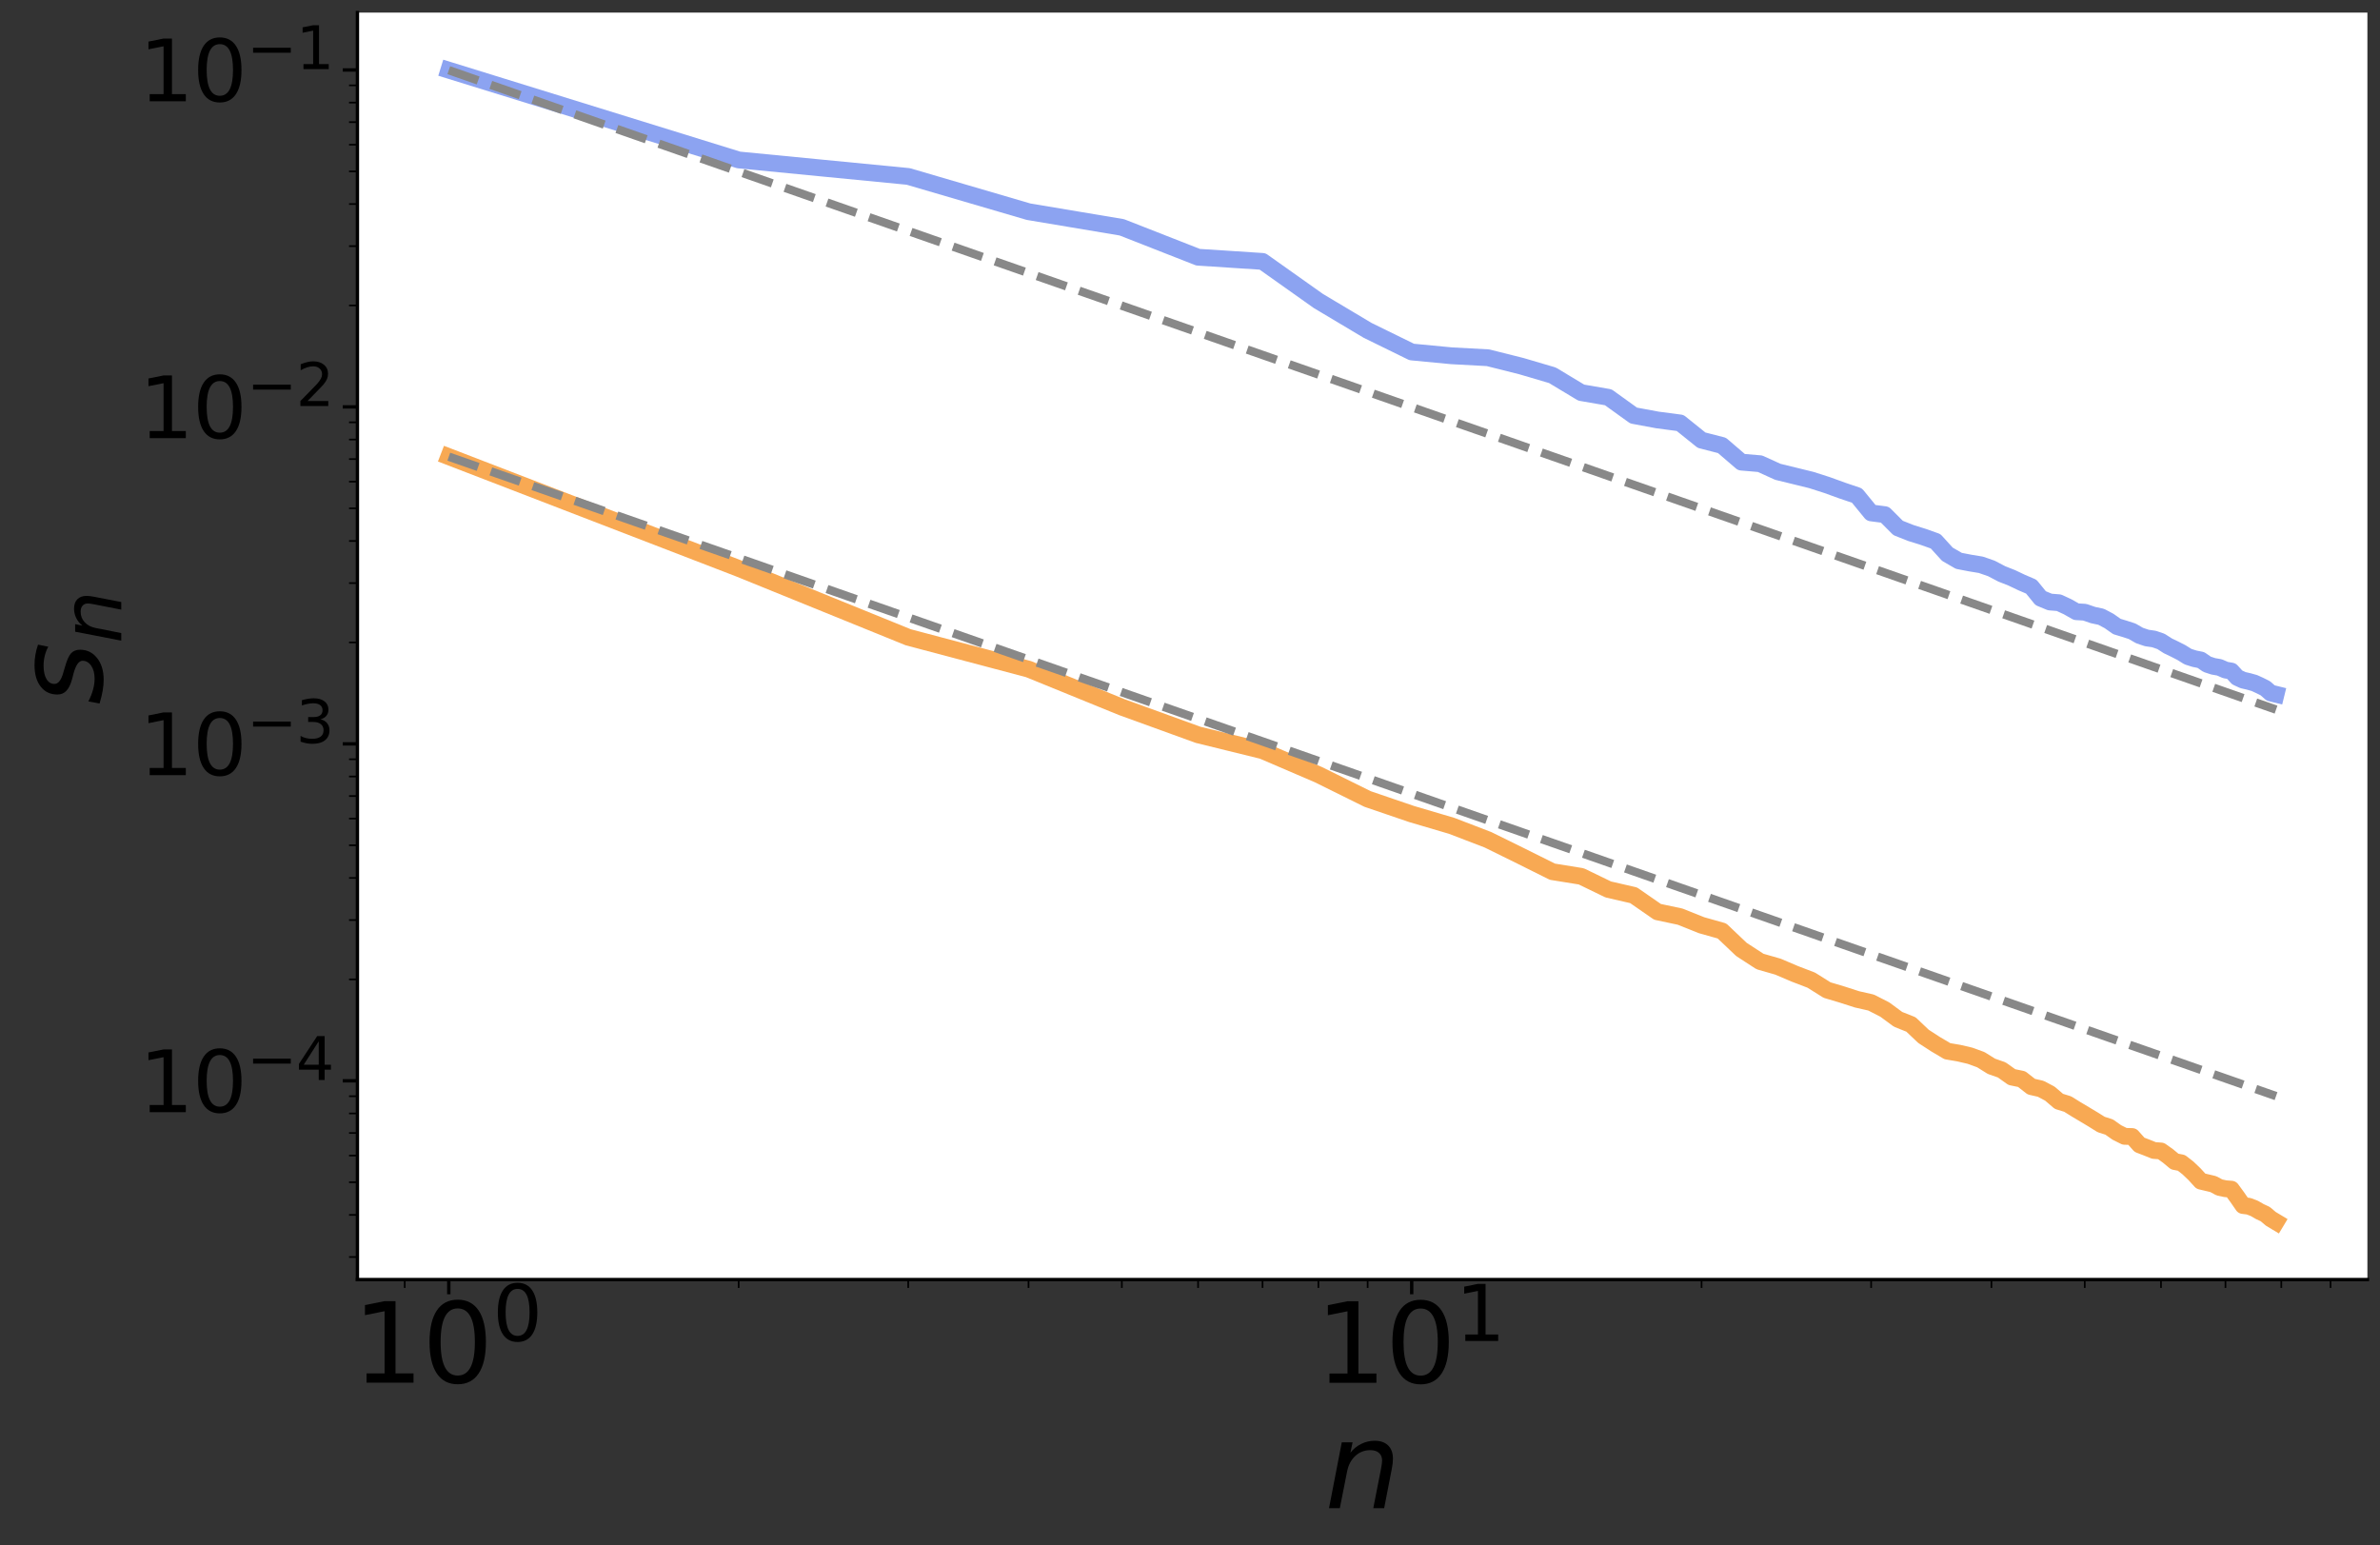 <?xml version="1.0" encoding="utf-8" standalone="no"?>
<!DOCTYPE svg PUBLIC "-//W3C//DTD SVG 1.1//EN"
  "http://www.w3.org/Graphics/SVG/1.1/DTD/svg11.dtd">
<svg xmlns:xlink="http://www.w3.org/1999/xlink" width="566.64pt" height="367.92pt" viewBox="0 0 566.64 367.92" xmlns="http://www.w3.org/2000/svg" version="1.1">
 <rect x="0" y="0" width="566.64" height="367.92" fill="#333333" stroke="none"/>
 <defs>
  <style type="text/css">*{stroke-linejoin: round; stroke-linecap: butt}</style>
 </defs>
 <g id="figure_1">
  <g id="patch_1">
   <path d="M 0 367.92 
L 566.64 367.92 
L 566.64 0 
L 0 0 
L 0 367.92 
z
" style="fill: none"/>
  </g>
  <g id="axes_1">
   <g id="patch_2">
    <path d="M 85.099 304.658 
L 563.64 304.658 
L 563.64 3 
L 85.099 3 
z
" style="fill: #ffffff"/>
   </g>
   <g id="matplotlib.axis_1">
    <g id="xtick_1">
     <g id="line2d_1">
      <defs>
       <path id="mc4abe6b6c7" d="M 0 0 
L 0 3.5 
" style="stroke: #000000; stroke-width: 0.8"/>
      </defs>
      <g>
       <use xlink:href="#mc4abe6b6c7" x="106.851" y="304.658" style="stroke: #000000; stroke-width: 0.8"/>
      </g>
     </g>
     <g id="text_1">
      <!-- $\mathdefault{10^{0}}$ -->
      <g transform="translate(83.971 329.414)scale(0.26 -0.26)">
       <defs>
        <path id="DejaVuSans-31" d="M 794 531 
L 1825 531 
L 1825 4091 
L 703 3866 
L 703 4441 
L 1819 4666 
L 2450 4666 
L 2450 531 
L 3481 531 
L 3481 0 
L 794 0 
L 794 531 
z
" transform="scale(0.016)"/>
        <path id="DejaVuSans-30" d="M 2034 4250 
Q 1547 4250 1301 3770 
Q 1056 3291 1056 2328 
Q 1056 1369 1301 889 
Q 1547 409 2034 409 
Q 2525 409 2770 889 
Q 3016 1369 3016 2328 
Q 3016 3291 2770 3770 
Q 2525 4250 2034 4250 
z
M 2034 4750 
Q 2819 4750 3233 4129 
Q 3647 3509 3647 2328 
Q 3647 1150 3233 529 
Q 2819 -91 2034 -91 
Q 1250 -91 836 529 
Q 422 1150 422 2328 
Q 422 3509 836 4129 
Q 1250 4750 2034 4750 
z
" transform="scale(0.016)"/>
       </defs>
       <use xlink:href="#DejaVuSans-31" transform="translate(0 0.766)"/>
       <use xlink:href="#DejaVuSans-30" transform="translate(63.623 0.766)"/>
       <use xlink:href="#DejaVuSans-30" transform="translate(128.203 39.047)scale(0.7)"/>
      </g>
     </g>
    </g>
    <g id="xtick_2">
     <g id="line2d_2">
      <g>
       <use xlink:href="#mc4abe6b6c7" x="336.104" y="304.658" style="stroke: #000000; stroke-width: 0.8"/>
      </g>
     </g>
     <g id="text_2">
      <!-- $\mathdefault{10^{1}}$ -->
      <g transform="translate(313.224 329.414)scale(0.26 -0.26)">
       <use xlink:href="#DejaVuSans-31" transform="translate(0 0.684)"/>
       <use xlink:href="#DejaVuSans-30" transform="translate(63.623 0.684)"/>
       <use xlink:href="#DejaVuSans-31" transform="translate(128.203 38.966)scale(0.7)"/>
      </g>
     </g>
    </g>
    <g id="xtick_3">
     <g id="line2d_3">
      <defs>
       <path id="m070b734a92" d="M 0 0 
L 0 2 
" style="stroke: #000000; stroke-width: 0.4"/>
      </defs>
      <g>
       <use xlink:href="#m070b734a92" x="96.361" y="304.658" style="stroke: #000000; stroke-width: 0.4"/>
      </g>
     </g>
    </g>
    <g id="xtick_4">
     <g id="line2d_4">
      <g>
       <use xlink:href="#m070b734a92" x="175.863" y="304.658" style="stroke: #000000; stroke-width: 0.4"/>
      </g>
     </g>
    </g>
    <g id="xtick_5">
     <g id="line2d_5">
      <g>
       <use xlink:href="#m070b734a92" x="216.232" y="304.658" style="stroke: #000000; stroke-width: 0.4"/>
      </g>
     </g>
    </g>
    <g id="xtick_6">
     <g id="line2d_6">
      <g>
       <use xlink:href="#m070b734a92" x="244.875" y="304.658" style="stroke: #000000; stroke-width: 0.4"/>
      </g>
     </g>
    </g>
    <g id="xtick_7">
     <g id="line2d_7">
      <g>
       <use xlink:href="#m070b734a92" x="267.092" y="304.658" style="stroke: #000000; stroke-width: 0.4"/>
      </g>
     </g>
    </g>
    <g id="xtick_8">
     <g id="line2d_8">
      <g>
       <use xlink:href="#m070b734a92" x="285.244" y="304.658" style="stroke: #000000; stroke-width: 0.4"/>
      </g>
     </g>
    </g>
    <g id="xtick_9">
     <g id="line2d_9">
      <g>
       <use xlink:href="#m070b734a92" x="300.592" y="304.658" style="stroke: #000000; stroke-width: 0.4"/>
      </g>
     </g>
    </g>
    <g id="xtick_10">
     <g id="line2d_10">
      <g>
       <use xlink:href="#m070b734a92" x="313.887" y="304.658" style="stroke: #000000; stroke-width: 0.4"/>
      </g>
     </g>
    </g>
    <g id="xtick_11">
     <g id="line2d_11">
      <g>
       <use xlink:href="#m070b734a92" x="325.614" y="304.658" style="stroke: #000000; stroke-width: 0.4"/>
      </g>
     </g>
    </g>
    <g id="xtick_12">
     <g id="line2d_12">
      <g>
       <use xlink:href="#m070b734a92" x="405.116" y="304.658" style="stroke: #000000; stroke-width: 0.4"/>
      </g>
     </g>
    </g>
    <g id="xtick_13">
     <g id="line2d_13">
      <g>
       <use xlink:href="#m070b734a92" x="445.486" y="304.658" style="stroke: #000000; stroke-width: 0.4"/>
      </g>
     </g>
    </g>
    <g id="xtick_14">
     <g id="line2d_14">
      <g>
       <use xlink:href="#m070b734a92" x="474.128" y="304.658" style="stroke: #000000; stroke-width: 0.4"/>
      </g>
     </g>
    </g>
    <g id="xtick_15">
     <g id="line2d_15">
      <g>
       <use xlink:href="#m070b734a92" x="496.345" y="304.658" style="stroke: #000000; stroke-width: 0.4"/>
      </g>
     </g>
    </g>
    <g id="xtick_16">
     <g id="line2d_16">
      <g>
       <use xlink:href="#m070b734a92" x="514.498" y="304.658" style="stroke: #000000; stroke-width: 0.4"/>
      </g>
     </g>
    </g>
    <g id="xtick_17">
     <g id="line2d_17">
      <g>
       <use xlink:href="#m070b734a92" x="529.845" y="304.658" style="stroke: #000000; stroke-width: 0.4"/>
      </g>
     </g>
    </g>
    <g id="xtick_18">
     <g id="line2d_18">
      <g>
       <use xlink:href="#m070b734a92" x="543.14" y="304.658" style="stroke: #000000; stroke-width: 0.4"/>
      </g>
     </g>
    </g>
    <g id="xtick_19">
     <g id="line2d_19">
      <g>
       <use xlink:href="#m070b734a92" x="554.867" y="304.658" style="stroke: #000000; stroke-width: 0.4"/>
      </g>
     </g>
    </g>
    <g id="text_3">
     <!-- $n$ -->
     <g transform="translate(315.409 359.097)scale(0.28 -0.28)">
      <defs>
       <path id="DejaVuSans-Oblique-6e" d="M 3566 2113 
L 3156 0 
L 2578 0 
L 2988 2091 
Q 3016 2238 3031 2350 
Q 3047 2463 3047 2528 
Q 3047 2791 2881 2937 
Q 2716 3084 2419 3084 
Q 1956 3084 1622 2776 
Q 1288 2469 1184 1941 
L 800 0 
L 225 0 
L 903 3500 
L 1478 3500 
L 1363 2950 
Q 1603 3253 1940 3418 
Q 2278 3584 2650 3584 
Q 3113 3584 3367 3334 
Q 3622 3084 3622 2631 
Q 3622 2519 3608 2391 
Q 3594 2263 3566 2113 
z
" transform="scale(0.016)"/>
      </defs>
      <use xlink:href="#DejaVuSans-Oblique-6e"/>
     </g>
    </g>
   </g>
   <g id="matplotlib.axis_2">
    <g id="ytick_1">
     <g id="line2d_20">
      <defs>
       <path id="m189916692d" d="M 0 0 
L -3.5 0 
" style="stroke: #000000; stroke-width: 0.8"/>
      </defs>
      <g>
       <use xlink:href="#m189916692d" x="85.099" y="257.341" style="stroke: #000000; stroke-width: 0.8"/>
      </g>
     </g>
     <g id="text_4">
      <!-- $\mathdefault{10^{-4}}$ -->
      <g transform="translate(33.099 264.94)scale(0.2 -0.2)">
       <defs>
        <path id="DejaVuSans-2212" d="M 678 2272 
L 4684 2272 
L 4684 1741 
L 678 1741 
L 678 2272 
z
" transform="scale(0.016)"/>
        <path id="DejaVuSans-34" d="M 2419 4116 
L 825 1625 
L 2419 1625 
L 2419 4116 
z
M 2253 4666 
L 3047 4666 
L 3047 1625 
L 3713 1625 
L 3713 1100 
L 3047 1100 
L 3047 0 
L 2419 0 
L 2419 1100 
L 313 1100 
L 313 1709 
L 2253 4666 
z
" transform="scale(0.016)"/>
       </defs>
       <use xlink:href="#DejaVuSans-31" transform="translate(0 0.684)"/>
       <use xlink:href="#DejaVuSans-30" transform="translate(63.623 0.684)"/>
       <use xlink:href="#DejaVuSans-2212" transform="translate(128.203 38.966)scale(0.7)"/>
       <use xlink:href="#DejaVuSans-34" transform="translate(186.855 38.966)scale(0.7)"/>
      </g>
     </g>
    </g>
    <g id="ytick_2">
     <g id="line2d_21">
      <g>
       <use xlink:href="#m189916692d" x="85.099" y="177.111" style="stroke: #000000; stroke-width: 0.8"/>
      </g>
     </g>
     <g id="text_5">
      <!-- $\mathdefault{10^{-3}}$ -->
      <g transform="translate(33.099 184.71)scale(0.2 -0.2)">
       <defs>
        <path id="DejaVuSans-33" d="M 2597 2516 
Q 3050 2419 3304 2112 
Q 3559 1806 3559 1356 
Q 3559 666 3084 287 
Q 2609 -91 1734 -91 
Q 1441 -91 1130 -33 
Q 819 25 488 141 
L 488 750 
Q 750 597 1062 519 
Q 1375 441 1716 441 
Q 2309 441 2620 675 
Q 2931 909 2931 1356 
Q 2931 1769 2642 2001 
Q 2353 2234 1838 2234 
L 1294 2234 
L 1294 2753 
L 1863 2753 
Q 2328 2753 2575 2939 
Q 2822 3125 2822 3475 
Q 2822 3834 2567 4026 
Q 2313 4219 1838 4219 
Q 1578 4219 1281 4162 
Q 984 4106 628 3988 
L 628 4550 
Q 988 4650 1302 4700 
Q 1616 4750 1894 4750 
Q 2613 4750 3031 4423 
Q 3450 4097 3450 3541 
Q 3450 3153 3228 2886 
Q 3006 2619 2597 2516 
z
" transform="scale(0.016)"/>
       </defs>
       <use xlink:href="#DejaVuSans-31" transform="translate(0 0.766)"/>
       <use xlink:href="#DejaVuSans-30" transform="translate(63.623 0.766)"/>
       <use xlink:href="#DejaVuSans-2212" transform="translate(128.203 39.047)scale(0.7)"/>
       <use xlink:href="#DejaVuSans-33" transform="translate(186.855 39.047)scale(0.7)"/>
      </g>
     </g>
    </g>
    <g id="ytick_3">
     <g id="line2d_22">
      <g>
       <use xlink:href="#m189916692d" x="85.099" y="96.882" style="stroke: #000000; stroke-width: 0.8"/>
      </g>
     </g>
     <g id="text_6">
      <!-- $\mathdefault{10^{-2}}$ -->
      <g transform="translate(33.099 104.48)scale(0.2 -0.2)">
       <defs>
        <path id="DejaVuSans-32" d="M 1228 531 
L 3431 531 
L 3431 0 
L 469 0 
L 469 531 
Q 828 903 1448 1529 
Q 2069 2156 2228 2338 
Q 2531 2678 2651 2914 
Q 2772 3150 2772 3378 
Q 2772 3750 2511 3984 
Q 2250 4219 1831 4219 
Q 1534 4219 1204 4116 
Q 875 4013 500 3803 
L 500 4441 
Q 881 4594 1212 4672 
Q 1544 4750 1819 4750 
Q 2544 4750 2975 4387 
Q 3406 4025 3406 3419 
Q 3406 3131 3298 2873 
Q 3191 2616 2906 2266 
Q 2828 2175 2409 1742 
Q 1991 1309 1228 531 
z
" transform="scale(0.016)"/>
       </defs>
       <use xlink:href="#DejaVuSans-31" transform="translate(0 0.766)"/>
       <use xlink:href="#DejaVuSans-30" transform="translate(63.623 0.766)"/>
       <use xlink:href="#DejaVuSans-2212" transform="translate(128.203 39.047)scale(0.7)"/>
       <use xlink:href="#DejaVuSans-32" transform="translate(186.855 39.047)scale(0.7)"/>
      </g>
     </g>
    </g>
    <g id="ytick_4">
     <g id="line2d_23">
      <g>
       <use xlink:href="#m189916692d" x="85.099" y="16.652" style="stroke: #000000; stroke-width: 0.8"/>
      </g>
     </g>
     <g id="text_7">
      <!-- $\mathdefault{10^{-1}}$ -->
      <g transform="translate(33.099 24.251)scale(0.2 -0.2)">
       <use xlink:href="#DejaVuSans-31" transform="translate(0 0.684)"/>
       <use xlink:href="#DejaVuSans-30" transform="translate(63.623 0.684)"/>
       <use xlink:href="#DejaVuSans-2212" transform="translate(128.203 38.966)scale(0.7)"/>
       <use xlink:href="#DejaVuSans-31" transform="translate(186.855 38.966)scale(0.7)"/>
      </g>
     </g>
    </g>
    <g id="ytick_5">
     <g id="line2d_24">
      <defs>
       <path id="mfccd69c12d" d="M 0 0 
L -2 0 
" style="stroke: #000000; stroke-width: 0.4"/>
      </defs>
      <g>
       <use xlink:href="#mfccd69c12d" x="85.099" y="299.292" style="stroke: #000000; stroke-width: 0.4"/>
      </g>
     </g>
    </g>
    <g id="ytick_6">
     <g id="line2d_25">
      <g>
       <use xlink:href="#mfccd69c12d" x="85.099" y="289.268" style="stroke: #000000; stroke-width: 0.4"/>
      </g>
     </g>
    </g>
    <g id="ytick_7">
     <g id="line2d_26">
      <g>
       <use xlink:href="#mfccd69c12d" x="85.099" y="281.493" style="stroke: #000000; stroke-width: 0.4"/>
      </g>
     </g>
    </g>
    <g id="ytick_8">
     <g id="line2d_27">
      <g>
       <use xlink:href="#mfccd69c12d" x="85.099" y="275.14" style="stroke: #000000; stroke-width: 0.4"/>
      </g>
     </g>
    </g>
    <g id="ytick_9">
     <g id="line2d_28">
      <g>
       <use xlink:href="#mfccd69c12d" x="85.099" y="269.769" style="stroke: #000000; stroke-width: 0.4"/>
      </g>
     </g>
    </g>
    <g id="ytick_10">
     <g id="line2d_29">
      <g>
       <use xlink:href="#mfccd69c12d" x="85.099" y="265.116" style="stroke: #000000; stroke-width: 0.4"/>
      </g>
     </g>
    </g>
    <g id="ytick_11">
     <g id="line2d_30">
      <g>
       <use xlink:href="#mfccd69c12d" x="85.099" y="261.012" style="stroke: #000000; stroke-width: 0.4"/>
      </g>
     </g>
    </g>
    <g id="ytick_12">
     <g id="line2d_31">
      <g>
       <use xlink:href="#mfccd69c12d" x="85.099" y="233.19" style="stroke: #000000; stroke-width: 0.4"/>
      </g>
     </g>
    </g>
    <g id="ytick_13">
     <g id="line2d_32">
      <g>
       <use xlink:href="#mfccd69c12d" x="85.099" y="219.062" style="stroke: #000000; stroke-width: 0.4"/>
      </g>
     </g>
    </g>
    <g id="ytick_14">
     <g id="line2d_33">
      <g>
       <use xlink:href="#mfccd69c12d" x="85.099" y="209.038" style="stroke: #000000; stroke-width: 0.4"/>
      </g>
     </g>
    </g>
    <g id="ytick_15">
     <g id="line2d_34">
      <g>
       <use xlink:href="#mfccd69c12d" x="85.099" y="201.263" style="stroke: #000000; stroke-width: 0.4"/>
      </g>
     </g>
    </g>
    <g id="ytick_16">
     <g id="line2d_35">
      <g>
       <use xlink:href="#mfccd69c12d" x="85.099" y="194.91" style="stroke: #000000; stroke-width: 0.4"/>
      </g>
     </g>
    </g>
    <g id="ytick_17">
     <g id="line2d_36">
      <g>
       <use xlink:href="#mfccd69c12d" x="85.099" y="189.539" style="stroke: #000000; stroke-width: 0.4"/>
      </g>
     </g>
    </g>
    <g id="ytick_18">
     <g id="line2d_37">
      <g>
       <use xlink:href="#mfccd69c12d" x="85.099" y="184.887" style="stroke: #000000; stroke-width: 0.4"/>
      </g>
     </g>
    </g>
    <g id="ytick_19">
     <g id="line2d_38">
      <g>
       <use xlink:href="#mfccd69c12d" x="85.099" y="180.783" style="stroke: #000000; stroke-width: 0.4"/>
      </g>
     </g>
    </g>
    <g id="ytick_20">
     <g id="line2d_39">
      <g>
       <use xlink:href="#mfccd69c12d" x="85.099" y="152.96" style="stroke: #000000; stroke-width: 0.4"/>
      </g>
     </g>
    </g>
    <g id="ytick_21">
     <g id="line2d_40">
      <g>
       <use xlink:href="#mfccd69c12d" x="85.099" y="138.832" style="stroke: #000000; stroke-width: 0.4"/>
      </g>
     </g>
    </g>
    <g id="ytick_22">
     <g id="line2d_41">
      <g>
       <use xlink:href="#mfccd69c12d" x="85.099" y="128.808" style="stroke: #000000; stroke-width: 0.4"/>
      </g>
     </g>
    </g>
    <g id="ytick_23">
     <g id="line2d_42">
      <g>
       <use xlink:href="#mfccd69c12d" x="85.099" y="121.033" style="stroke: #000000; stroke-width: 0.4"/>
      </g>
     </g>
    </g>
    <g id="ytick_24">
     <g id="line2d_43">
      <g>
       <use xlink:href="#mfccd69c12d" x="85.099" y="114.681" style="stroke: #000000; stroke-width: 0.4"/>
      </g>
     </g>
    </g>
    <g id="ytick_25">
     <g id="line2d_44">
      <g>
       <use xlink:href="#mfccd69c12d" x="85.099" y="109.31" style="stroke: #000000; stroke-width: 0.4"/>
      </g>
     </g>
    </g>
    <g id="ytick_26">
     <g id="line2d_45">
      <g>
       <use xlink:href="#mfccd69c12d" x="85.099" y="104.657" style="stroke: #000000; stroke-width: 0.4"/>
      </g>
     </g>
    </g>
    <g id="ytick_27">
     <g id="line2d_46">
      <g>
       <use xlink:href="#mfccd69c12d" x="85.099" y="100.553" style="stroke: #000000; stroke-width: 0.4"/>
      </g>
     </g>
    </g>
    <g id="ytick_28">
     <g id="line2d_47">
      <g>
       <use xlink:href="#mfccd69c12d" x="85.099" y="72.73" style="stroke: #000000; stroke-width: 0.4"/>
      </g>
     </g>
    </g>
    <g id="ytick_29">
     <g id="line2d_48">
      <g>
       <use xlink:href="#mfccd69c12d" x="85.099" y="58.603" style="stroke: #000000; stroke-width: 0.4"/>
      </g>
     </g>
    </g>
    <g id="ytick_30">
     <g id="line2d_49">
      <g>
       <use xlink:href="#mfccd69c12d" x="85.099" y="48.579" style="stroke: #000000; stroke-width: 0.4"/>
      </g>
     </g>
    </g>
    <g id="ytick_31">
     <g id="line2d_50">
      <g>
       <use xlink:href="#mfccd69c12d" x="85.099" y="40.804" style="stroke: #000000; stroke-width: 0.4"/>
      </g>
     </g>
    </g>
    <g id="ytick_32">
     <g id="line2d_51">
      <g>
       <use xlink:href="#mfccd69c12d" x="85.099" y="34.451" style="stroke: #000000; stroke-width: 0.4"/>
      </g>
     </g>
    </g>
    <g id="ytick_33">
     <g id="line2d_52">
      <g>
       <use xlink:href="#mfccd69c12d" x="85.099" y="29.08" style="stroke: #000000; stroke-width: 0.4"/>
      </g>
     </g>
    </g>
    <g id="ytick_34">
     <g id="line2d_53">
      <g>
       <use xlink:href="#mfccd69c12d" x="85.099" y="24.427" style="stroke: #000000; stroke-width: 0.4"/>
      </g>
     </g>
    </g>
    <g id="ytick_35">
     <g id="line2d_54">
      <g>
       <use xlink:href="#mfccd69c12d" x="85.099" y="20.323" style="stroke: #000000; stroke-width: 0.4"/>
      </g>
     </g>
    </g>
    <g id="text_8">
     <!-- $s_{n}$ -->
     <g transform="translate(24.276 167.829)rotate(-90)scale(0.28 -0.28)">
      <defs>
       <path id="DejaVuSans-Oblique-73" d="M 3200 3397 
L 3091 2853 
Q 2863 2978 2609 3040 
Q 2356 3103 2088 3103 
Q 1634 3103 1373 2948 
Q 1113 2794 1113 2528 
Q 1113 2219 1719 2053 
Q 1766 2041 1788 2034 
L 1972 1978 
Q 2547 1819 2739 1644 
Q 2931 1469 2931 1166 
Q 2931 609 2489 259 
Q 2047 -91 1331 -91 
Q 1053 -91 747 -37 
Q 441 16 72 128 
L 184 722 
Q 500 559 806 475 
Q 1113 391 1394 391 
Q 1816 391 2080 572 
Q 2344 753 2344 1031 
Q 2344 1331 1650 1516 
L 1591 1531 
L 1394 1581 
Q 956 1697 753 1886 
Q 550 2075 550 2369 
Q 550 2928 970 3256 
Q 1391 3584 2113 3584 
Q 2397 3584 2667 3537 
Q 2938 3491 3200 3397 
z
" transform="scale(0.016)"/>
      </defs>
      <use xlink:href="#DejaVuSans-Oblique-73"/>
      <use xlink:href="#DejaVuSans-Oblique-6e" transform="translate(52.1 -16.406)scale(0.7)"/>
     </g>
    </g>
   </g>
   <g id="line2d_55">
    <path d="M 106.851 108.735 
L 175.863 135.335 
L 216.232 151.732 
L 244.875 159.318 
L 267.092 168.374 
L 285.244 174.959 
L 300.592 178.733 
L 313.887 184.442 
L 325.614 190.247 
L 336.104 193.825 
L 345.593 196.622 
L 354.257 199.949 
L 362.226 203.874 
L 369.604 207.552 
L 376.474 208.66 
L 382.899 211.777 
L 388.935 213.165 
L 394.626 217.11 
L 400.009 218.249 
L 405.116 220.292 
L 409.974 221.661 
L 414.606 226.06 
L 419.031 228.935 
L 423.269 230.148 
L 427.333 231.878 
L 431.238 233.374 
L 434.996 235.735 
L 438.616 236.812 
L 442.11 237.941 
L 445.486 238.708 
L 448.75 240.38 
L 451.911 242.709 
L 454.975 243.926 
L 457.947 246.752 
L 460.833 248.625 
L 463.638 250.285 
L 466.366 250.749 
L 469.021 251.369 
L 471.607 252.31 
L 474.128 253.885 
L 476.587 254.744 
L 478.986 256.454 
L 481.329 256.935 
L 483.618 258.73 
L 485.855 259.237 
L 488.043 260.394 
L 490.185 262.229 
L 492.281 262.875 
L 494.334 264.152 
L 496.345 265.349 
L 498.317 266.532 
L 500.25 267.74 
L 502.147 268.343 
L 504.008 269.65 
L 505.835 270.562 
L 507.629 270.606 
L 509.391 272.58 
L 511.122 273.241 
L 512.824 273.924 
L 514.498 274.047 
L 516.143 275.215 
L 517.762 276.562 
L 519.355 276.87 
L 520.923 278.093 
L 522.467 279.565 
L 523.987 281.234 
L 525.484 281.588 
L 526.959 281.938 
L 528.413 282.729 
L 529.845 283.035 
L 531.258 283.142 
L 532.65 285.044 
L 534.024 287.035 
L 535.378 287.201 
L 536.715 287.716 
L 538.033 288.478 
L 539.335 289.081 
L 540.62 290.183 
L 541.888 290.946 
" clip-path="url(#p32b0d61b5d)" style="fill: none; stroke: #f8a953; stroke-width: 4; stroke-linecap: square"/>
   </g>
   <g id="line2d_56">
    <path d="M 106.851 16.712 
L 175.863 38.083 
L 216.232 42.01 
L 244.875 50.403 
L 267.092 54.128 
L 285.244 61.245 
L 300.592 62.242 
L 313.887 71.668 
L 325.614 78.663 
L 336.104 83.806 
L 345.593 84.712 
L 354.257 85.178 
L 362.226 87.179 
L 369.604 89.352 
L 376.474 93.484 
L 382.899 94.592 
L 388.935 98.936 
L 394.626 99.994 
L 400.009 100.701 
L 405.116 104.807 
L 409.974 106.054 
L 414.606 110.033 
L 419.031 110.409 
L 423.269 112.336 
L 427.333 113.328 
L 431.238 114.288 
L 434.996 115.492 
L 438.616 116.805 
L 442.11 117.986 
L 445.486 122.119 
L 448.75 122.541 
L 451.911 125.709 
L 454.975 126.919 
L 457.947 127.848 
L 460.833 128.876 
L 463.638 131.961 
L 466.366 133.537 
L 469.021 134.05 
L 471.607 134.475 
L 474.128 135.351 
L 476.587 136.643 
L 478.986 137.591 
L 481.329 138.705 
L 483.618 139.682 
L 485.855 142.432 
L 488.043 143.336 
L 490.185 143.507 
L 492.281 144.477 
L 494.334 145.646 
L 496.345 145.766 
L 498.317 146.445 
L 500.25 146.855 
L 502.147 147.861 
L 504.008 149.173 
L 505.835 149.723 
L 507.629 150.304 
L 509.391 151.319 
L 511.122 151.902 
L 512.824 152.149 
L 514.498 152.723 
L 516.143 153.779 
L 517.762 154.556 
L 519.355 155.371 
L 520.923 156.348 
L 522.467 156.837 
L 523.987 157.144 
L 525.484 158.171 
L 526.959 158.652 
L 528.413 158.905 
L 529.845 159.536 
L 531.258 159.777 
L 532.65 161.304 
L 534.024 161.937 
L 535.378 162.248 
L 536.715 162.623 
L 538.033 163.223 
L 539.335 163.872 
L 540.62 165.007 
L 541.888 165.319 
" clip-path="url(#p32b0d61b5d)" style="fill: none; stroke: #8ca3f1; stroke-width: 4; stroke-linecap: square"/>
   </g>
   <g id="line2d_57">
    <path d="M 106.851 108.735 
L 175.863 132.887 
L 216.232 147.014 
L 244.875 157.038 
L 267.092 164.813 
L 285.244 171.166 
L 300.592 176.537 
L 313.887 181.19 
L 325.614 185.294 
L 336.104 188.965 
L 345.593 192.286 
L 354.257 195.317 
L 362.226 198.106 
L 369.604 200.688 
L 376.474 203.092 
L 382.899 205.341 
L 388.935 207.454 
L 394.626 209.445 
L 400.009 211.329 
L 405.116 213.116 
L 409.974 214.816 
L 414.606 216.437 
L 419.031 217.986 
L 423.269 219.469 
L 427.333 220.891 
L 431.238 222.258 
L 434.996 223.573 
L 438.616 224.84 
L 442.11 226.063 
L 445.486 227.244 
L 448.75 228.386 
L 451.911 229.493 
L 454.975 230.565 
L 457.947 231.605 
L 460.833 232.615 
L 463.638 233.597 
L 466.366 234.551 
L 469.021 235.481 
L 471.607 236.386 
L 474.128 237.268 
L 476.587 238.128 
L 478.986 238.968 
L 481.329 239.788 
L 483.618 240.589 
L 485.855 241.372 
L 488.043 242.138 
L 490.185 242.887 
L 492.281 243.62 
L 494.334 244.339 
L 496.345 245.043 
L 498.317 245.733 
L 500.25 246.409 
L 502.147 247.073 
L 504.008 247.724 
L 505.835 248.364 
L 507.629 248.992 
L 509.391 249.608 
L 511.122 250.214 
L 512.824 250.81 
L 514.498 251.395 
L 516.143 251.971 
L 517.762 252.538 
L 519.355 253.095 
L 520.923 253.644 
L 522.467 254.184 
L 523.987 254.716 
L 525.484 255.24 
L 526.959 255.757 
L 528.413 256.265 
L 529.845 256.767 
L 531.258 257.261 
L 532.65 257.748 
L 534.024 258.229 
L 535.378 258.703 
L 536.715 259.171 
L 538.033 259.632 
L 539.335 260.088 
L 540.62 260.537 
L 541.888 260.981 
" clip-path="url(#p32b0d61b5d)" style="fill: none; stroke-dasharray: 7.4,3.2; stroke-dashoffset: 0; stroke: #888888; stroke-width: 2"/>
   </g>
   <g id="line2d_58">
    <path d="M 106.851 16.712 
L 175.863 40.863 
L 216.232 54.991 
L 244.875 65.015 
L 267.092 72.79 
L 285.244 79.143 
L 300.592 84.514 
L 313.887 89.167 
L 325.614 93.271 
L 336.104 96.942 
L 345.593 100.263 
L 354.257 103.294 
L 362.226 106.083 
L 369.604 108.665 
L 376.474 111.069 
L 382.899 113.318 
L 388.935 115.43 
L 394.626 117.422 
L 400.009 119.306 
L 405.116 121.093 
L 409.974 122.793 
L 414.606 124.414 
L 419.031 125.963 
L 423.269 127.446 
L 427.333 128.868 
L 431.238 130.235 
L 434.996 131.55 
L 438.616 132.817 
L 442.11 134.04 
L 445.486 135.221 
L 448.75 136.363 
L 451.911 137.47 
L 454.975 138.542 
L 457.947 139.582 
L 460.833 140.592 
L 463.638 141.574 
L 466.366 142.528 
L 469.021 143.457 
L 471.607 144.363 
L 474.128 145.245 
L 476.587 146.105 
L 478.986 146.945 
L 481.329 147.765 
L 483.618 148.566 
L 485.855 149.349 
L 488.043 150.114 
L 490.185 150.864 
L 492.281 151.597 
L 494.334 152.316 
L 496.345 153.02 
L 498.317 153.71 
L 500.25 154.386 
L 502.147 155.05 
L 504.008 155.701 
L 505.835 156.341 
L 507.629 156.969 
L 509.391 157.585 
L 511.122 158.191 
L 512.824 158.787 
L 514.498 159.372 
L 516.143 159.948 
L 517.762 160.515 
L 519.355 161.072 
L 520.923 161.621 
L 522.467 162.161 
L 523.987 162.693 
L 525.484 163.217 
L 526.959 163.734 
L 528.413 164.242 
L 529.845 164.744 
L 531.258 165.238 
L 532.65 165.725 
L 534.024 166.206 
L 535.378 166.68 
L 536.715 167.148 
L 538.033 167.609 
L 539.335 168.064 
L 540.62 168.514 
L 541.888 168.958 
" clip-path="url(#p32b0d61b5d)" style="fill: none; stroke-dasharray: 7.4,3.2; stroke-dashoffset: 0; stroke: #888888; stroke-width: 2"/>
   </g>
   <g id="patch_3">
    <path d="M 85.099 304.658 
L 85.099 3 
" style="fill: none; stroke: #000000; stroke-width: 0.8; stroke-linejoin: miter; stroke-linecap: square"/>
   </g>
   <g id="patch_4">
    <path d="M 85.099 304.658 
L 563.64 304.658 
" style="fill: none; stroke: #000000; stroke-width: 0.8; stroke-linejoin: miter; stroke-linecap: square"/>
   </g>
  </g>
 </g>
 <defs>
  <clipPath id="p32b0d61b5d">
   <rect x="85.099" y="3" width="478.541" height="301.658"/>
  </clipPath>
 </defs>
</svg>
